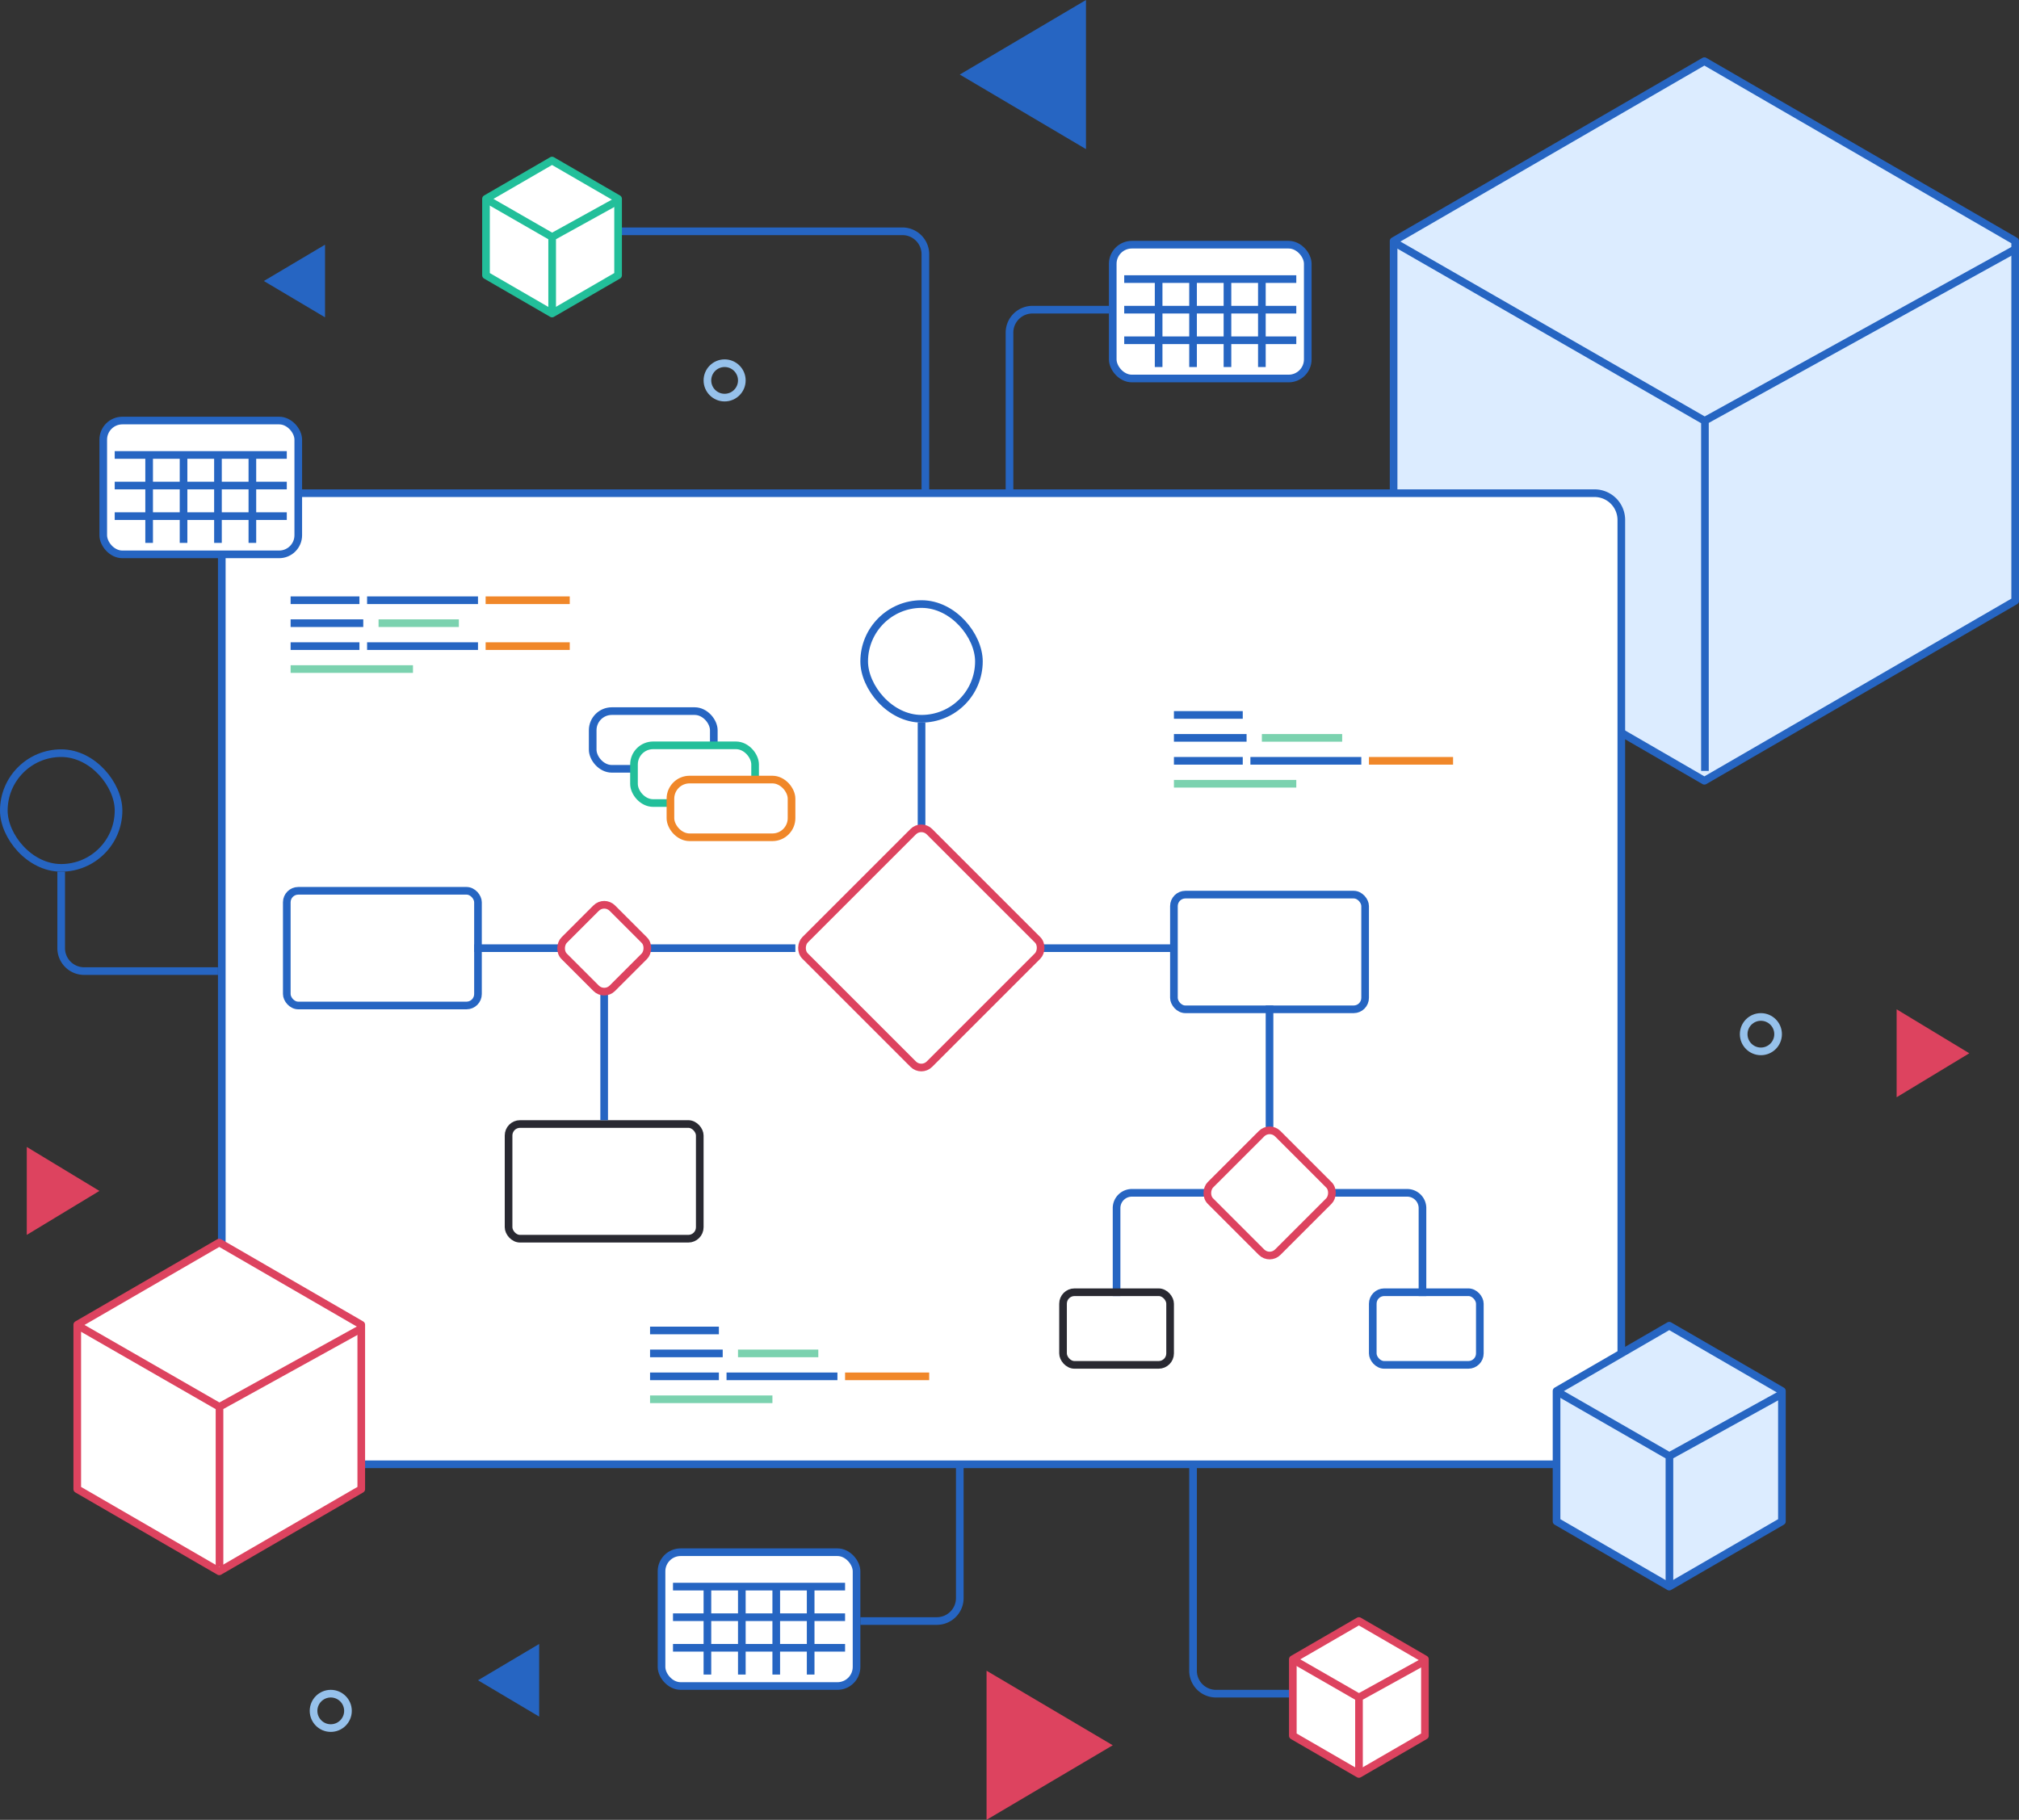 <svg width="528" height="476" fill="none" xmlns="http://www.w3.org/2000/svg"><rect width="100%" height="100%" fill="#333333" stroke="none"/><path d="M445.723 16L527 63.055v94.109l-81.277 47.055-81.276-47.055v-94.11L445.723 16z" fill="#DCECFF" stroke="#2665C2" stroke-width="2" stroke-linejoin="round"/><path d="M364 63.055l81.867 47.055v91.524M527 65.193l-81.277 44.916" stroke="#2665C2" stroke-width="2" stroke-linejoin="round"/><path d="M162.5 60.5H236a6 6 0 0 1 6 6v62M290 81h-20a6 6 0 0 0-6 6v42M338 443h-20a6 6 0 0 1-6-6v-54M225 424h20a6 6 0 0 0 6-6v-35M16 228v20a6 6 0 0 0 6 6h35" stroke="#2665C2" stroke-width="2"/><path d="M65 129h352a7 7 0 0 1 7 7v240a7 7 0 0 1-7 7H65a7 7 0 0 1-7-7V136a7 7 0 0 1 7-7z" fill="#fff" stroke="#2665C2" stroke-width="2"/><circle cx="460.5" cy="270.5" r="4.5" stroke="#96C1EB" stroke-width="2"/><circle cx="189.5" cy="99.5" r="4.5" stroke="#96C1EB" stroke-width="2"/><circle cx="86.5" cy="447.5" r="4.5" stroke="#96C1EB" stroke-width="2"/><path d="M57.34 325l37.137 21.5v43L57.341 411l-37.137-21.5v-43L57.341 325z" fill="#fff" stroke="#DD435F" stroke-width="2" stroke-linejoin="round"/><path d="M20 346.5L57.406 368v41.819M94.477 347.477L57.341 368" stroke="#DD435F" stroke-width="2" stroke-linejoin="round"/><path d="M355.368 424l17.272 10v20l-17.272 10-17.273-10v-20l17.273-10z" fill="#fff" stroke="#DD435F" stroke-width="2" stroke-linejoin="round"/><path d="M338 434l17.398 10v19.451M372.64 434.454L355.368 444" stroke="#DD435F" stroke-width="2" stroke-linejoin="round"/><path d="M144.368 42l17.272 10v20l-17.272 10-17.273-10V52l17.273-10z" fill="#fff" stroke="#22BF9A" stroke-width="2" stroke-linejoin="round"/><path d="M127 52l17.398 10v19.45M161.64 52.454L144.368 62" stroke="#22BF9A" stroke-width="2" stroke-linejoin="round"/><rect x="133" y="294" width="50" height="30" rx="3" stroke="#292931" stroke-width="2"/><path d="M272 248h35M332 263v32M241 189v27M158 293v-41a4 4 0 0 1 4-4h46M124 248h26M292 339v-23a4 4 0 0 1 4-4h19M372 339v-23a4 4 0 0 0-4-4h-19" stroke="#2665C2" stroke-width="2"/><rect x="240.941" y="215.414" width="46" height="46" rx="3" transform="rotate(45 240.941 215.414)" stroke="#DD435F" stroke-width="2"/><rect x="332.029" y="294.414" width="24.912" height="24.912" rx="3" transform="rotate(45 332.029 294.414)" stroke="#DD435F" stroke-width="2"/><rect x="158.015" y="235.414" width="17.82" height="17.82" rx="3" transform="rotate(45 158.015 235.414)" fill="#fff" stroke="#DD435F" stroke-width="2"/><rect x="307" y="234" width="50" height="30" rx="3" stroke="#2665C2" stroke-width="2"/><rect x="75" y="233" width="50" height="30" rx="3" stroke="#2665C2" stroke-width="2"/><rect x="278" y="338" width="28" height="19" rx="3" stroke="#292931" stroke-width="2"/><rect x="359" y="338" width="28" height="19" rx="3" stroke="#2665C2" stroke-width="2"/><rect x="226" y="158" width="30" height="30" rx="15" stroke="#2665C2" stroke-width="2"/><rect x="1" y="197" width="30" height="30" rx="15" stroke="#2665C2" stroke-width="2"/><path d="M99 163h21M76 175h32" stroke="#7BD2AF" stroke-width="2"/><path d="M76 163h19M76 157h18" stroke="#2665C2" stroke-width="2"/><path d="M127 157h22" stroke="#F08729" stroke-width="2"/><path d="M96 157h29M76 169h18" stroke="#2665C2" stroke-width="2"/><path d="M127 169h22" stroke="#F08729" stroke-width="2"/><path d="M96 169h29" stroke="#2665C2" stroke-width="2"/><path d="M330 193h21M307 205h32" stroke="#7BD2AF" stroke-width="2"/><path d="M307 193h19M307 187h18M307 199h18" stroke="#2665C2" stroke-width="2"/><path d="M358 199h22" stroke="#F08729" stroke-width="2"/><path d="M327 199h29" stroke="#2665C2" stroke-width="2"/><path d="M193 354h21M170 366h32" stroke="#7BD2AF" stroke-width="2"/><path d="M170 354h19M170 348h18M170 360h18" stroke="#2665C2" stroke-width="2"/><path d="M221 360h22" stroke="#F08729" stroke-width="2"/><path d="M190 360h29" stroke="#2665C2" stroke-width="2"/><rect x="27" y="110" width="51" height="35" rx="5" fill="#fff" stroke="#2665C2" stroke-width="2"/><path d="M30 119h45M30 127h45M30 135h45M39 118v24M48 118v24M57 118v24M66 118v24" stroke="#2665C2" stroke-width="2"/><rect x="173" y="406" width="51" height="35" rx="5" fill="#fff" stroke="#2665C2" stroke-width="2"/><path d="M176 415h45M176 423h45M176 431h45M185 414v24M194 414v24M203 414v24M212 414v24" stroke="#2665C2" stroke-width="2"/><rect x="291" y="64" width="51" height="35" rx="5" fill="#fff" stroke="#2665C2" stroke-width="2"/><path d="M294 73h45M294 81h45M294 89h45M303 72v24M312 72v24M321 72v24M330 72v24" stroke="#2665C2" stroke-width="2"/><rect x="155" y="186" width="31.671" height="15.093" rx="5" fill="#fff" stroke="#2665C2" stroke-width="2"/><rect x="165.8" y="194.953" width="31.671" height="15.093" rx="5" fill="#fff" stroke="#22BF9A" stroke-width="2"/><rect x="175.329" y="203.907" width="31.671" height="15.093" rx="5" fill="#fff" stroke="#F08729" stroke-width="2"/><path d="M515 275.5L496 264v23l19-11.5z" fill="#DD435F"/><path d="M251 19.5L284 0v39l-33-19.5zM69 73.5L85 64v19l-16-9.5z" fill="#2665C2"/><path d="M291 456.5L258 437v39l33-19.5zM26 311.5L7 300v23l19-11.5z" fill="#DD435F"/><path d="M125 439.5l16-9.5v19l-16-9.5z" fill="#2665C2"/><path d="M436.531 346.757L466 363.817v34.122L436.531 415l-29.469-17.061v-34.122l29.469-17.06z" fill="#DCECFF" stroke="#2665C2" stroke-width="2" stroke-linejoin="round"/><path d="M406.9 363.818l29.683 17.06v33.185M466 364.593l-29.469 16.285" stroke="#2665C2" stroke-width="2" stroke-linejoin="round"/></svg>